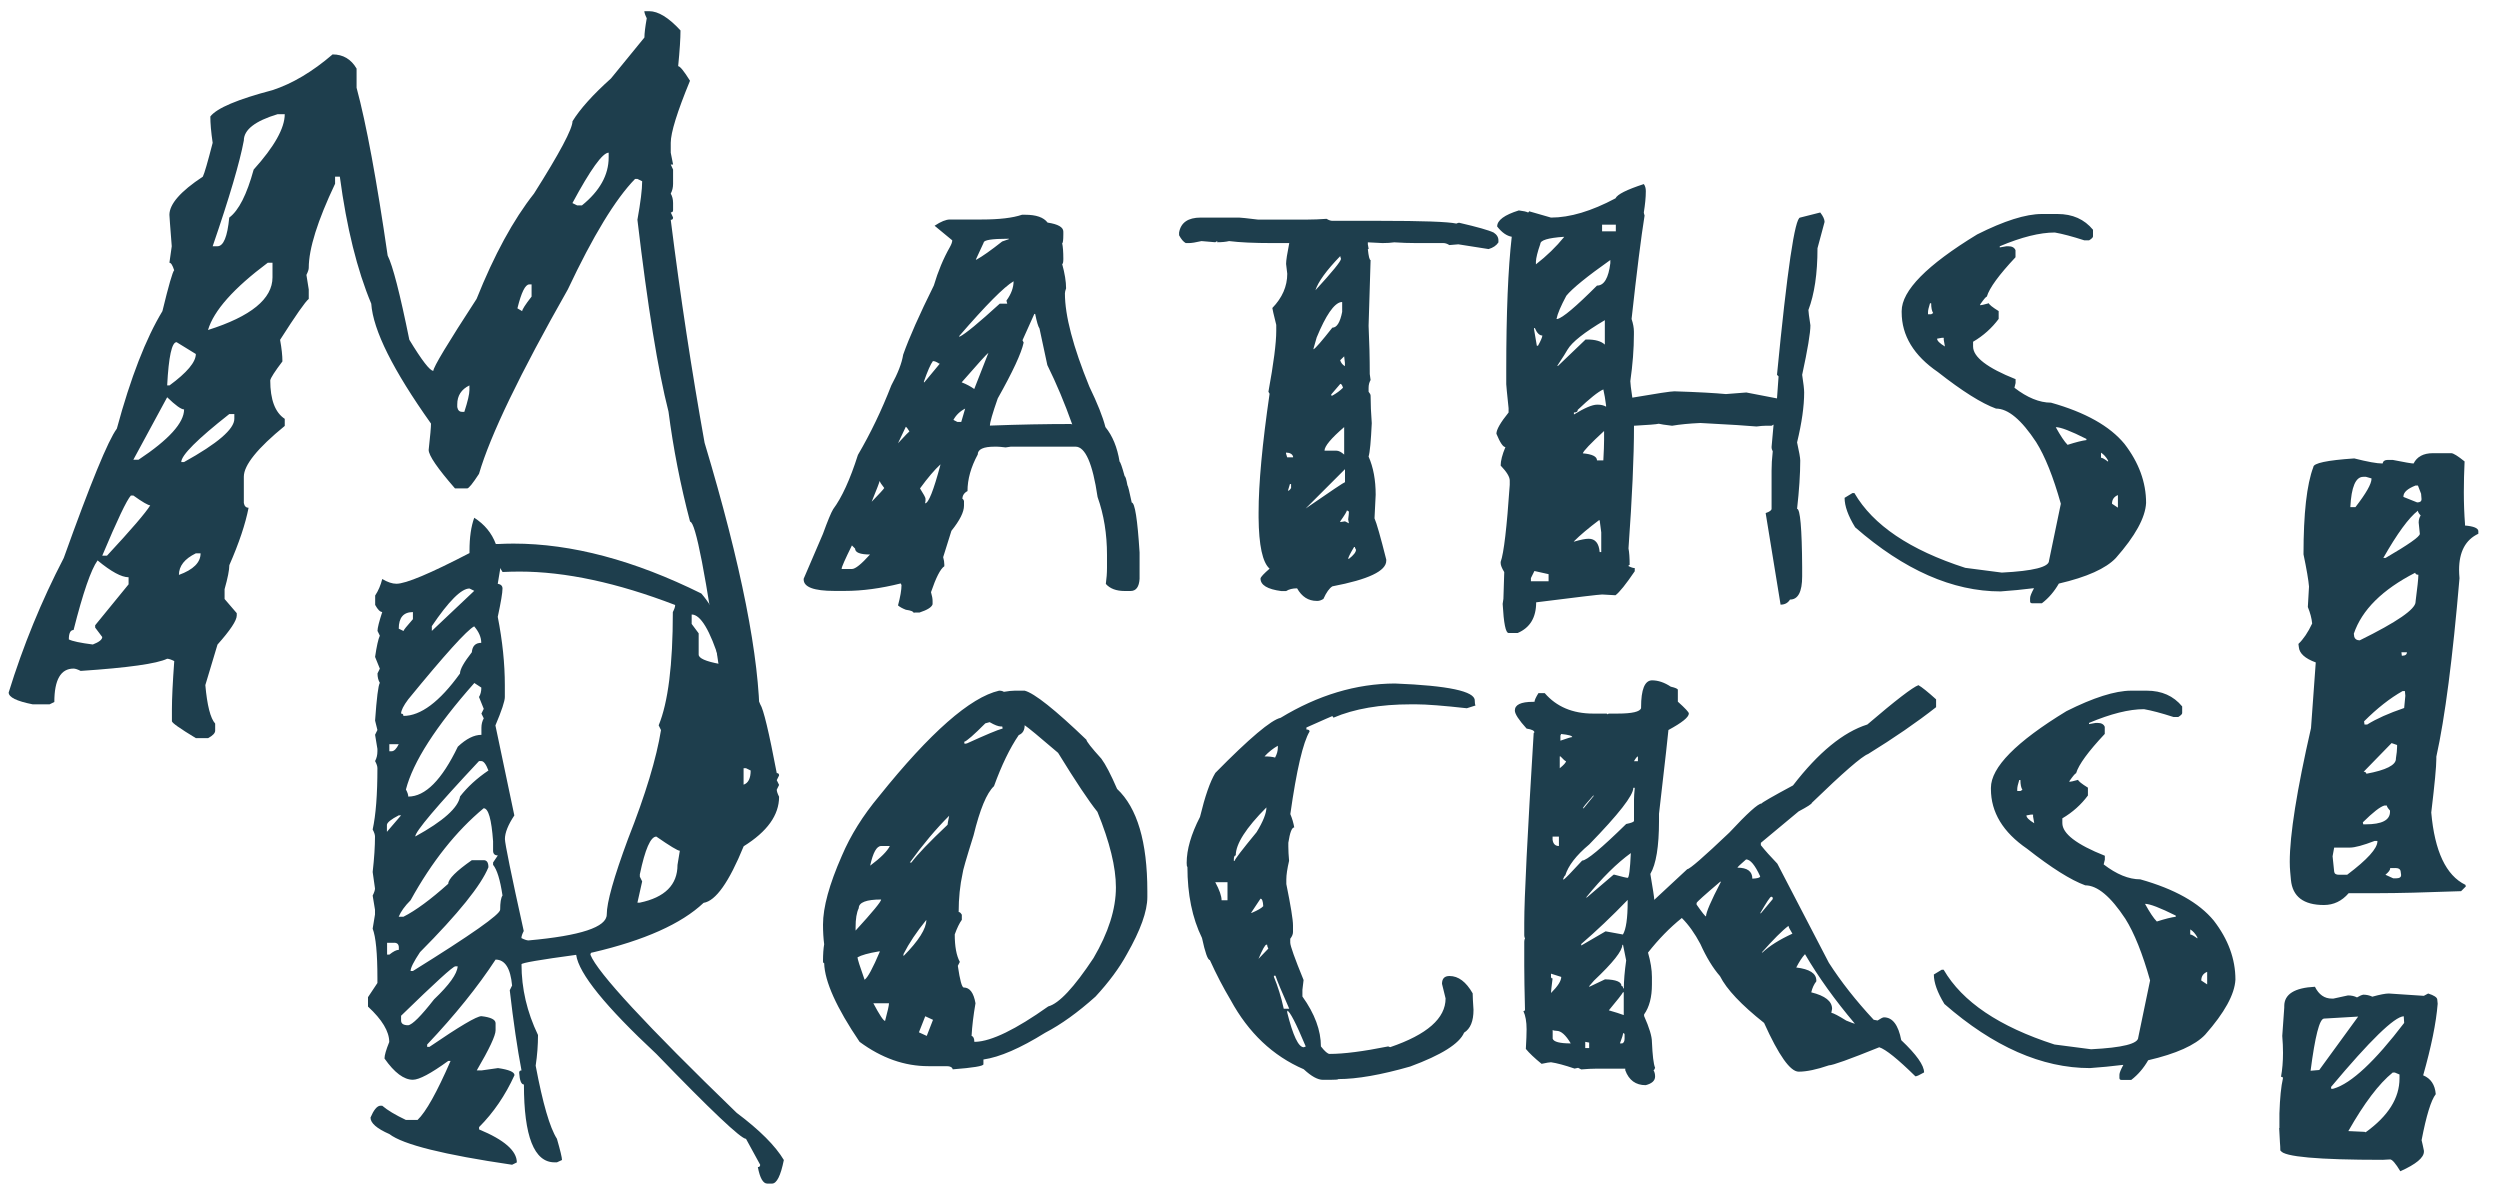 <?xml version="1.0" encoding="utf-8"?>
<!-- Generator: Adobe Illustrator 28.2.0, SVG Export Plug-In . SVG Version: 6.00 Build 0)  -->
<svg version="1.1" id="Layer_1" xmlns="http://www.w3.org/2000/svg" xmlns:xlink="http://www.w3.org/1999/xlink" x="0px" y="0px"
	 viewBox="0 0 300 144" style="enable-background:new 0 0 300 144;" xml:space="preserve">
<style type="text/css">
	.st0{clip-path:url(#SVGID_00000120548134143787230910000002618938997128228267_);fill:#1E3E4D;}
</style>
<g>
	<defs>
		<rect id="SVGID_1_" x="1.04" y="1.34" width="296.37" height="140.66"/>
	</defs>
	<clipPath id="SVGID_00000161618993920569527320000014605503143707376808_">
		<use xlink:href="#SVGID_1_"  style="overflow:visible;"/>
	</clipPath>
	<path style="clip-path:url(#SVGID_00000161618993920569527320000014605503143707376808_);fill:#1E3E4D;" d="M254.15,59.41v1.51
		l-0.71-0.47C253.44,59.95,253.68,59.6,254.15,59.41 M252.97,55.26v0.14c-0.41-0.31-0.69-0.47-0.85-0.47v-0.61
		C252.43,54.51,252.72,54.82,252.97,55.26 M250.37,52.67v0.14c-0.5,0.06-1.26,0.25-2.26,0.57c-0.38-0.38-0.85-1.09-1.42-2.12
		C247.26,51.25,248.49,51.72,250.37,52.67 M233.01,40.54h0.24v0.24l0.14,0.8c-0.63-0.38-0.94-0.69-0.94-0.94L233.01,40.54z
		 M231.74,36.39c0,0.54,0.08,0.93,0.24,1.18l-0.24,0.14h-0.38v-0.24c0-0.22,0.08-0.58,0.24-1.08H231.74z M237.26,28.13
		c-6.04,3.68-9.06,6.75-9.06,9.2v0.14c0,2.8,1.45,5.19,4.34,7.17c2.93,2.3,5.25,3.76,6.98,4.39c1.45,0,3.05,1.34,4.81,4.01
		c1.07,1.7,2.06,4.17,2.97,7.41l-1.42,6.84c0,0.75-1.89,1.23-5.66,1.42l-4.39-0.57c-6.64-2.14-11.07-5.13-13.3-8.97h-0.24
		l-0.94,0.57c0,0.98,0.42,2.16,1.27,3.54c5.88,5.13,11.7,7.69,17.45,7.69c1.32-0.09,2.63-0.22,3.92-0.38h0.09
		c-0.31,0.57-0.47,0.96-0.47,1.18v0.38c0,0.16,0.08,0.24,0.24,0.24h1.18c0.82-0.63,1.49-1.42,2.03-2.36
		c3.36-0.78,5.65-1.81,6.84-3.07c2.33-2.64,3.54-4.84,3.63-6.61c0-2.48-0.87-4.84-2.59-7.08c-1.76-2.14-4.7-3.79-8.82-4.95
		c-1.38,0-2.85-0.6-4.39-1.79l0.14-0.57V45.5c-3.4-1.35-5.1-2.66-5.1-3.92v-0.57c1.23-0.72,2.25-1.64,3.07-2.74v-0.94
		c-0.76-0.47-1.15-0.79-1.18-0.94c-0.57,0.16-0.91,0.24-1.04,0.24v-0.1c0.44-0.63,0.71-0.94,0.8-0.94c0.31-1.04,1.46-2.61,3.44-4.72
		v-0.85c-0.13-0.31-0.41-0.47-0.85-0.47h-0.24l-0.8,0.14v-0.14c2.61-1.1,4.81-1.65,6.61-1.65c0.91,0.16,2.09,0.47,3.54,0.94h0.57
		c0.31-0.19,0.47-0.35,0.47-0.47v-0.8c-1.04-1.26-2.45-1.89-4.25-1.89h-1.89C243.09,25.68,240.5,26.5,237.26,28.13 M185.83,68.9
		v0.85h-2.12v-0.38l0.42-0.85L185.83,68.9z M191.87,62.43h0.09l0.19,1.46v2.36h-0.19c-0.09-1.07-0.54-1.6-1.32-1.6
		c-0.38,0-0.94,0.11-1.7,0.33h-0.09C189.64,64.19,190.65,63.35,191.87,62.43 M192.49,51.72v1.08c0,0.54-0.03,1.36-0.09,2.45h-0.76
		c0-0.47-0.57-0.75-1.7-0.85C190,54.13,190.85,53.23,192.49,51.72 M189.33,49.18c1.42-1.35,2.44-2.17,3.07-2.45
		c0.12,0.54,0.24,1.18,0.33,1.93v0.14c-0.28-0.16-0.61-0.24-0.99-0.24h-0.09c-0.57,0-1.49,0.39-2.78,1.18v-0.24
		C189.17,49.51,189.33,49.4,189.33,49.18 M184.18,39.36c0.25,0.6,0.55,0.9,0.9,0.9c0,0.19-0.17,0.6-0.52,1.23h-0.14
		c-0.22-1.23-0.33-1.87-0.33-1.94v-0.19H184.18z M188.1,41.96c0.53-0.91,2.03-2.09,4.48-3.54v2.93c-0.44-0.41-1.15-0.61-2.12-0.61
		h-0.19l-3.3,3.16h-0.1C187.56,42.86,187.97,42.21,188.1,41.96 M187.96,35.49c0.72-0.88,2.48-2.31,5.28-4.29v0.38
		c-0.22,1.79-0.75,2.69-1.6,2.69c-2.55,2.55-4.14,3.89-4.77,4.01h-0.09C186.9,37.65,187.3,36.72,187.96,35.49 M184.84,29.27
		c0-0.44,0.93-0.72,2.78-0.85h0.09c-0.97,1.2-2.11,2.3-3.4,3.3v-0.33C184.33,30.95,184.5,30.24,184.84,29.27 M193.9,27.76h-1.65
		v-0.8h1.65V27.76z M193.86,23.8c-2.89,1.54-5.47,2.31-7.74,2.31l-2.64-0.76c0,0.1-0.05,0.14-0.14,0.14
		c-0.16-0.09-0.52-0.17-1.08-0.24c-1.73,0.54-2.6,1.18-2.6,1.93c0.57,0.73,1.15,1.13,1.75,1.23c-0.44,3.84-0.66,9.17-0.66,15.99v1.7
		c0,0.12,0.09,1.08,0.28,2.88v0.52c-0.97,1.2-1.46,2.05-1.46,2.55c0.44,1.07,0.8,1.6,1.08,1.6c-0.38,0.91-0.57,1.65-0.57,2.22
		c0.72,0.75,1.09,1.35,1.09,1.79v0.52c-0.35,5.13-0.71,8.21-1.09,9.25v0.14c0,0.25,0.14,0.61,0.43,1.08
		c-0.06,1.89-0.1,2.96-0.1,3.21l-0.09,0.61c0.13,2.33,0.36,3.49,0.71,3.49h1.09c1.48-0.63,2.22-1.85,2.22-3.68
		c4.97-0.63,7.61-0.94,7.92-0.94c0.06,0,0.6,0.03,1.6,0.09c0.47-0.35,1.24-1.3,2.31-2.88v-0.38c-0.19,0-0.44-0.08-0.75-0.24
		c0-0.09,0.05-0.14,0.14-0.14c0-0.85-0.05-1.51-0.14-1.98c0.44-6.13,0.66-11.01,0.66-14.63v-0.09c1.7-0.09,2.69-0.17,2.97-0.24
		c0.22,0.06,0.75,0.14,1.6,0.24c0.94-0.16,2.08-0.27,3.4-0.33c3.59,0.19,5.83,0.33,6.74,0.42c0.44-0.06,0.8-0.09,1.09-0.09h0.71
		l0.24-0.14l-0.24,2.69c0,0.19,0.05,0.36,0.14,0.52c-0.1,0.88-0.14,1.65-0.14,2.31v4.58c0,0.19-0.24,0.36-0.71,0.52l1.79,10.99
		c0.5,0,0.88-0.2,1.13-0.61c0.97,0,1.46-0.93,1.46-2.78v-1.13c-0.03-4.65-0.24-6.98-0.61-6.98c0.25-2.23,0.38-4.17,0.38-5.8
		c0-0.31-0.13-1.04-0.38-2.17c0.57-2.36,0.85-4.35,0.85-5.99c0-0.38-0.08-1.09-0.24-2.12c0.66-3.05,0.99-5.03,0.99-5.94
		c-0.16-1.04-0.24-1.65-0.24-1.84c0.72-1.89,1.09-4.36,1.09-7.41l0.85-3.16c0-0.31-0.18-0.69-0.52-1.13l-2.41,0.61
		c-0.63,0-1.56,6.29-2.78,18.87l0.19,0.19l-0.19,2.64l-3.68-0.71l-2.45,0.19c-1.26-0.12-3.32-0.24-6.18-0.33
		c-0.41,0-2.09,0.25-5.05,0.76c-0.16-1.07-0.24-1.73-0.24-1.98c0.28-1.98,0.43-3.85,0.43-5.62v-0.33c0-0.44-0.09-0.94-0.28-1.51
		c0.63-5.72,1.15-9.86,1.56-12.41c-0.06-0.19-0.09-0.31-0.09-0.38c0.15-0.94,0.24-1.79,0.24-2.55c0-0.35-0.08-0.63-0.24-0.85
		C195.21,22.76,194.08,23.32,193.86,23.8 M162.58,65.64c0,0.06,0.05,0.18,0.14,0.33c0,0.28-0.28,0.65-0.85,1.09h-0.09
		c0-0.16,0.24-0.63,0.71-1.42H162.58z M161.87,61.39c0,0.19-0.03,0.5-0.09,0.94l0.09,0.47l-0.47-0.24l-0.57,0.09v-0.09
		c0.54-0.76,0.8-1.2,0.8-1.32L161.87,61.39z M154.93,58.09v0.47c-0.13,0.22-0.25,0.33-0.38,0.33l0.24-0.8H154.93z M161.4,56.3v1.56
		c-0.09,0-1.67,1.05-4.72,3.16L161.4,56.3z M155.17,54.79v0.09h-0.71c-0.09-0.28-0.14-0.44-0.14-0.47v-0.1
		C154.79,54.32,155.08,54.48,155.17,54.79 M161.3,51.25v3.3c-0.35-0.31-0.66-0.47-0.94-0.47h-1.42
		C158.94,53.55,159.73,52.6,161.3,51.25 M161.16,46.53c-0.35,0.35-0.77,0.66-1.27,0.94h-0.14v-0.14l1.09-1.27
		C160.96,46.06,161.07,46.22,161.16,46.53 M161.3,42.76l0.09,0.8v0.38c-0.28-0.16-0.47-0.39-0.57-0.71L161.3,42.76z M158,40.5
		c1.1-2.67,2.08-4.09,2.92-4.25h0.14v1.18c-0.25,1.26-0.64,1.89-1.18,1.89c-1.26,1.6-2.01,2.47-2.26,2.6v-0.09
		C157.87,40.97,158,40.53,158,40.5 M160.83,30.73c0,0.06,0.03,0.17,0.09,0.33c0,0.28-1.02,1.54-3.07,3.77
		C158.17,33.83,159.16,32.46,160.83,30.73 M144.08,26.11c-1.51,0-2.38,0.6-2.59,1.79v0.33c0.25,0.47,0.52,0.79,0.8,0.94h0.38
		c0.31,0,0.82-0.08,1.51-0.24c1.01,0.09,1.56,0.14,1.65,0.14l0.24-0.14v0.14c0.57,0,1.04-0.05,1.42-0.14
		c1.26,0.16,2.99,0.24,5.19,0.24h2.03c-0.25,1.26-0.38,2.09-0.38,2.5l0.14,1.18c0,1.51-0.6,2.88-1.79,4.11
		c0,0.09,0.16,0.77,0.47,2.03v0.71c0,1.45-0.31,3.89-0.94,7.31l0.14,0.24c-0.88,6.04-1.32,10.79-1.32,14.25v0.61
		c0.03,3.33,0.47,5.38,1.32,6.13c-0.69,0.6-1.06,0.99-1.09,1.18c0,0.79,0.83,1.29,2.5,1.51h0.57c0.35-0.22,0.79-0.33,1.32-0.33
		c0.57,1.01,1.35,1.51,2.36,1.51h0.09c0.22,0,0.45-0.08,0.71-0.24c0.35-0.78,0.71-1.29,1.08-1.51c4.31-0.82,6.46-1.84,6.46-3.07
		v-0.14c-0.69-2.74-1.16-4.39-1.41-4.95c0.09-1.82,0.14-2.77,0.14-2.83c0-1.76-0.28-3.29-0.85-4.58c0.16-0.53,0.28-1.87,0.38-4.01
		c-0.09-1.2-0.14-2.3-0.14-3.3c0-0.13-0.08-0.28-0.24-0.47v-0.47c0-0.35,0.08-0.66,0.24-0.94c-0.06-0.41-0.1-0.64-0.1-0.71
		c0-1.95-0.05-3.88-0.14-5.8l0.24-7.88c-0.13,0-0.24-0.44-0.33-1.32h0.1l-0.1-0.57v-0.24c0.19,0,0.77,0.03,1.75,0.09
		c0.54,0,1.01-0.03,1.42-0.09c0.91,0.06,1.78,0.09,2.6,0.09h3.3c0.22,0,0.46,0.08,0.71,0.24l1.08-0.09l3.63,0.57
		c0.54-0.16,0.93-0.42,1.18-0.8v-0.24c0-0.38-0.19-0.69-0.57-0.94c-0.57-0.28-1.95-0.67-4.15-1.18c-0.06,0-0.18,0.03-0.33,0.1
		c-1-0.22-4.07-0.33-9.2-0.33h-5.66c-0.22,0-0.46-0.08-0.71-0.24c-0.85,0.06-1.6,0.09-2.26,0.09h-5.99
		c-1.32-0.16-2.08-0.24-2.26-0.24H144.08z M102.61,65.83c0,0.47,0.6,0.71,1.79,0.71c-1.04,1.16-1.76,1.74-2.17,1.74h-1.23v-0.05
		c0-0.19,0.41-1.12,1.23-2.78L102.61,65.83z M105.59,57.76c0,0.09,0.17,0.36,0.52,0.8c-0.09,0.16-0.6,0.71-1.51,1.65
		c0.63-1.54,0.94-2.36,0.94-2.45H105.59z M112.85,55.73v0.05c-0.82,3.08-1.43,4.62-1.84,4.62l0.05-0.28v-0.28
		c0-0.13-0.22-0.54-0.66-1.23C111.34,57.32,112.16,56.36,112.85,55.73 M109.13,51.77c-0.03,0-0.49,0.47-1.37,1.42l0.94-1.98
		C108.8,51.27,108.94,51.46,109.13,51.77 M115.82,49.03l-0.47,1.6h-0.47l-0.47-0.24C114.72,49.81,115.2,49.35,115.82,49.03
		 M112.66,43.61c0.06,0,0.1,0.02,0.1,0.05l-1.84,2.22h-0.05v-0.1c0.44-1.26,0.8-2.08,1.08-2.45
		C112.15,43.33,112.38,43.42,112.66,43.61 M118.61,42.34l-1.7,4.34c-0.44-0.31-0.94-0.58-1.51-0.8
		C117.38,43.61,118.45,42.43,118.61,42.34 M124.22,37.67c0.19,0.94,0.36,1.53,0.52,1.75l0.94,4.39c1.1,2.23,2.09,4.59,2.97,7.07
		v0.09c-0.03,0-0.05-0.03-0.05-0.09c-3.05,0-6.31,0.06-9.76,0.19h-0.05c0-0.38,0.31-1.46,0.94-3.26c1.79-3.18,2.83-5.41,3.11-6.7
		l-0.14-0.28l1.42-3.16H124.22z M115.12,40.31c3.18-3.68,5.35-5.87,6.51-6.56c0,0.75-0.28,1.53-0.85,2.31v0.05l0.09,0.33h-0.9
		c-2.52,2.3-4.12,3.62-4.81,3.96h-0.05V40.31z M117.1,31.15l0.94-2.03c0-0.31,0.97-0.47,2.92-0.47h0.1v0.05l-0.8,0.28
		c-1.36,1.07-2.38,1.79-3.07,2.17H117.1z M117.81,26.34h-3.82c-0.47,0-1.09,0.25-1.84,0.75l2.12,1.75c0,0.19-0.09,0.46-0.28,0.8
		c-0.79,1.39-1.43,2.93-1.93,4.62c-1.73,3.49-2.96,6.26-3.68,8.3c-0.16,1.01-0.63,2.23-1.42,3.68c-1.16,2.99-2.5,5.77-4.01,8.35
		c-0.94,2.96-1.94,5.13-2.97,6.51c-0.25,0.41-0.66,1.4-1.23,2.97l-2.31,5.38v0.09c0,0.91,1.23,1.37,3.68,1.37h1.27
		c2.08,0,4.31-0.3,6.7-0.9c0,0.03,0.03,0.09,0.09,0.19c0,0.6-0.14,1.41-0.42,2.45c0.22,0.19,0.53,0.36,0.94,0.52
		c0.63,0.09,0.94,0.22,0.94,0.38l0.14-0.05h0.57c0.94-0.31,1.46-0.64,1.56-0.99V72.1c0-0.25-0.06-0.6-0.19-1.04
		c0.6-1.76,1.13-2.8,1.6-3.11v-0.19c0-0.28-0.05-0.58-0.14-0.9l0.99-3.16c1.01-1.26,1.51-2.26,1.51-3.02v-0.57
		c-0.06-0.16-0.12-0.24-0.19-0.24c0-0.41,0.2-0.72,0.61-0.94c0-1.41,0.41-2.88,1.23-4.39c0-0.63,0.68-0.94,2.03-0.94h0.28
		c0.19,0,0.53,0.03,1.04,0.09c0.35-0.06,0.55-0.09,0.61-0.09h7.78c1.16,0,2.05,2.01,2.64,6.04c0.76,2.14,1.13,4.45,1.13,6.94v1.56
		c0,0.63-0.05,1.27-0.14,1.93c0.5,0.57,1.26,0.85,2.26,0.85h0.71c0.66,0,1.02-0.49,1.08-1.46V66.3c-0.25-3.99-0.57-5.99-0.94-5.99
		c-0.28-1.35-0.46-2.04-0.52-2.08c-0.13-0.72-0.24-1.08-0.33-1.08c-0.31-1.13-0.52-1.72-0.61-1.75c-0.28-1.73-0.85-3.11-1.7-4.15
		c-0.31-1.23-0.96-2.85-1.93-4.86c-1.95-4.78-2.93-8.51-2.93-11.18c0-0.16,0.05-0.36,0.14-0.61c0-0.82-0.16-1.79-0.47-2.92
		c0.09,0,0.14-0.21,0.14-0.61c0-0.85-0.05-1.48-0.14-1.89c0.09,0,0.14-0.36,0.14-1.08V27.8c0-0.54-0.63-0.9-1.89-1.09
		c-0.47-0.63-1.37-0.94-2.69-0.94h-0.38C121.53,26.15,119.91,26.34,117.81,26.34 M15.43,69.27v0.85l-4.01,4.91v0.28l0.85,1.13
		c0,0.31-0.38,0.61-1.13,0.9c-1.48-0.19-2.44-0.39-2.88-0.61c0-0.75,0.19-1.13,0.57-1.13c1.13-4.47,2.09-7.25,2.88-8.35
		C13.34,68.6,14.58,69.27,15.43,69.27 M23.5,66.4h0.57c0,1.1-0.87,1.96-2.6,2.59C21.47,67.92,22.15,67.06,23.5,66.4 M15.71,59.46H16
		c1.1,0.79,1.78,1.18,2.03,1.18c-0.54,0.88-2.26,2.89-5.19,6.04h-0.57C14.07,62.4,15.21,60,15.71,59.46 M27.51,49.69h0.61v0.57
		c0,1.23-2.01,2.96-6.04,5.19h-0.33C21.75,54.63,23.67,52.71,27.51,49.69 M20.06,47.67c1,0.97,1.68,1.46,2.03,1.46
		c0,1.6-1.82,3.62-5.47,6.04H16L20.06,47.67z M56.33,46.25v0.57c0,0.47-0.2,1.34-0.61,2.6h-0.28c-0.31,0-0.5-0.19-0.57-0.57v-0.33
		C54.87,47.48,55.36,46.72,56.33,46.25 M21.19,41.06l2.31,1.42c0,0.97-1.06,2.23-3.16,3.77h-0.28
		C20.24,42.79,20.62,41.06,21.19,41.06 M63.51,34.13h0.28v1.46c-0.76,0.97-1.13,1.56-1.13,1.75L62.09,37
		C62.56,35.09,63.03,34.13,63.51,34.13 M32.13,31.53h0.57v1.75c0,2.58-2.58,4.69-7.74,6.32C25.65,37.27,28.05,34.58,32.13,31.53
		 M73.04,18.32v0.57c0,2.11-1.07,4.03-3.21,5.76h-0.57l-0.57-0.28C70.86,20.34,72.31,18.32,73.04,18.32 M29.26,16.86
		c0-1.29,1.35-2.34,4.06-3.16h0.85c0,1.67-1.24,3.89-3.73,6.65c-0.82,2.99-1.79,4.91-2.93,5.76c-0.22,2.3-0.69,3.44-1.42,3.44h-0.57
		C27.54,23.67,28.78,19.44,29.26,16.86 M77.61,2.19c-0.19,1.07-0.28,1.84-0.28,2.31l-4.01,4.91c-2.17,1.95-3.71,3.66-4.62,5.14
		c0,0.91-1.54,3.81-4.62,8.68c-2.48,3.14-4.78,7.36-6.89,12.64c-3.46,5.32-5.19,8.19-5.19,8.63c-0.41,0-1.37-1.24-2.88-3.73
		c-1.13-5.57-2-8.93-2.6-10.1c-1.32-9.09-2.56-15.8-3.73-20.14V8.23c-0.66-1.13-1.62-1.7-2.88-1.7c-2.42,2.08-4.83,3.51-7.22,4.29
		c-4.18,1.1-6.67,2.15-7.45,3.16c0,0.82,0.09,1.87,0.28,3.16c-0.6,2.33-0.99,3.68-1.18,4.06c-2.67,1.76-4.01,3.29-4.01,4.58
		c0,0.12,0.09,1.38,0.28,3.77l-0.28,1.98c0.19,0,0.38,0.3,0.57,0.9c-0.19,0.19-0.66,1.82-1.41,4.91c-1.98,3.27-3.81,7.97-5.47,14.1
		c-1.04,1.39-3.16,6.56-6.37,15.52C4.97,72.12,2.77,77.5,1.04,83.1c0,0.57,0.96,1.04,2.88,1.42h2.03l0.57-0.28
		c0-2.67,0.77-4.01,2.31-4.01c0.19,0,0.47,0.09,0.85,0.28c5.69-0.38,9.15-0.87,10.38-1.46c0.19,0,0.47,0.09,0.85,0.28
		c-0.19,2.61-0.28,4.53-0.28,5.76v1.46c0,0.19,0.96,0.87,2.88,2.03h1.46c0.57-0.31,0.85-0.61,0.85-0.9v-0.85
		c-0.57-0.63-0.96-2.17-1.18-4.62l1.46-4.86c1.54-1.73,2.31-2.89,2.31-3.49v-0.28l-1.46-1.7v-1.18c0.38-1.35,0.57-2.31,0.57-2.88
		c1.16-2.64,1.93-4.94,2.31-6.89c-0.31,0-0.5-0.19-0.57-0.57V57.2c0-1.38,1.63-3.41,4.91-6.09v-0.85c-1.16-0.76-1.74-2.3-1.74-4.62
		c0.06-0.31,0.55-1.07,1.46-2.27c0-0.69-0.09-1.56-0.28-2.59c1.89-2.96,3.03-4.59,3.44-4.91v-1.13l-0.28-1.75
		c0.19-0.38,0.28-0.66,0.28-0.85c0-2.29,1.06-5.66,3.16-10.09V21.2h0.57c0.82,6.13,2.08,11.21,3.77,15.24
		c0.22,3.18,2.61,7.97,7.17,14.39c0,0.41-0.09,1.46-0.28,3.16c0,0.66,1.05,2.2,3.16,4.62h1.46c0.19,0,0.66-0.58,1.42-1.75
		c1.35-4.62,4.91-12,10.66-22.13c3.02-6.41,5.71-10.84,8.07-13.26h0.28l0.57,0.28c0,0.98-0.19,2.52-0.57,4.62
		c1.23,10.41,2.47,18.09,3.73,23.02c0.57,4.4,1.43,8.81,2.59,13.21c0.66,0,1.9,6.43,3.73,19.3v8.07c0,0.28,0.77,0.96,2.31,2.03h1.75
		l1.13-0.85c-0.13-3.08-0.31-4.62-0.57-4.62c0-7.58-2.2-18.71-6.61-33.4c-1.54-8.59-2.9-17.5-4.06-26.75c0.19,0,0.28-0.09,0.28-0.28
		l-0.28-0.61c0.19,0,0.28-0.09,0.28-0.28v-0.85c0-0.44-0.1-0.82-0.28-1.13c0.19-0.35,0.28-0.74,0.28-1.18v-1.7l-0.28-0.61h0.28
		l-0.28-1.42v-1.18c0-1.23,0.77-3.71,2.31-7.45c-0.72-1.16-1.2-1.75-1.42-1.75c0.19-1.92,0.28-3.35,0.28-4.29
		c-1.42-1.54-2.67-2.31-3.77-2.31h-0.57C77.33,1.53,77.42,1.81,77.61,2.19"/>
	<path style="clip-path:url(#SVGID_00000161618993920569527320000014605503143707376808_);fill:#1E3E4D;" d="M283.73,135.82
		l-1.93-0.09c1.89-3.33,3.66-5.68,5.33-7.03h0.24l0.57,0.24v0.47c0,2.36-1.35,4.51-4.06,6.46
		C283.85,135.87,283.8,135.85,283.73,135.82 M273.5,135.35l0.09,1.7c0.03,0.35,0.05,0.69,0.05,1.04h0.05
		c0.38,0.72,4.45,1.09,12.22,1.09l0.9-0.05c0.25,0,0.66,0.47,1.23,1.42c1.89-0.85,2.83-1.63,2.83-2.36v-0.1
		c-0.09-0.47-0.19-0.9-0.28-1.27c0.57-2.95,1.13-4.79,1.7-5.52c-0.09-1.13-0.6-1.89-1.51-2.26c0.97-3.43,1.56-6.29,1.74-8.59
		l-0.05-0.52c-0.03-0.25-0.39-0.49-1.09-0.71l-0.52,0.28c-2.71-0.19-4.11-0.28-4.2-0.28c-0.41,0-1.07,0.13-1.98,0.38
		c-0.35-0.16-0.71-0.24-1.08-0.24c-0.19,0.03-0.44,0.14-0.76,0.33c-0.31-0.16-0.67-0.24-1.08-0.24l-0.24,0.05l-1.51,0.33h-0.19
		c-0.88,0-1.56-0.47-2.03-1.42c-2.45,0.12-3.68,0.9-3.68,2.31v0.19l-0.24,3.4c0.06,0.72,0.09,1.4,0.09,2.03c0,1.04-0.08,2-0.24,2.88
		h0.09c0.09,0,0.14,0.06,0.14,0.19c-0.22,0.94-0.36,2.34-0.42,4.2v1.75H273.5z M289.63,55.62c-0.22,0-1.05-0.14-2.5-0.43h-0.61
		c-0.35,0-0.55,0.14-0.61,0.43c-0.69,0-1.82-0.21-3.4-0.61c-3.27,0.22-4.91,0.57-4.91,1.04c-0.79,2.08-1.18,5.57-1.18,10.47
		c0.38,1.82,0.6,3.11,0.66,3.87l-0.14,2.45c0.28,0.69,0.46,1.35,0.52,1.98c-0.5,1.07-1.06,1.89-1.65,2.45l0.05,0.38
		c0.06,0.75,0.74,1.37,2.03,1.84l-0.57,7.88c-1.7,7.45-2.55,12.8-2.55,16.04c0,0.44,0.02,0.83,0.05,1.18l0.09,0.99
		c0.19,2.01,1.51,3.02,3.96,3.02c1.16,0,2.15-0.47,2.97-1.42h3.63c2.2,0,5.49-0.08,9.86-0.24l0.57-0.57l-0.05-0.19
		c-2.33-1.13-3.69-4.03-4.1-8.68c0.41-3.4,0.61-5.53,0.61-6.42v-0.28c1.04-4.69,1.96-11.83,2.78-21.42
		c-0.03-0.35-0.05-0.67-0.05-0.99c0-2.17,0.77-3.62,2.31-4.34v-0.33c-0.03-0.35-0.57-0.57-1.6-0.66v-0.19
		c-0.09-1.16-0.14-2.44-0.14-3.82c0-1.16,0.03-2.39,0.09-3.68c-0.82-0.66-1.35-0.99-1.6-0.99h-2.22
		C290.81,54.39,290.04,54.8,289.63,55.62 M288.41,59.58c0-0.5,0.49-0.94,1.46-1.32h0.28l0.38,0.99l0.05,0.61v0.05
		c0,0.25-0.17,0.38-0.52,0.38l-1.65-0.66V59.58z M290.15,61.28c0,0.16,0.11,0.35,0.33,0.57c-0.16,0.25-0.24,0.54-0.24,0.85
		l0.14,1.37c-0.03,0.35-1.4,1.3-4.11,2.88H286C287.67,64.02,289.05,62.13,290.15,61.28 M289.82,68.73c0.03,0.16,0.16,0.24,0.38,0.24
		v0.09c0,0.38-0.11,1.42-0.33,3.11v0.05c0,0.88-2.23,2.42-6.7,4.62c-0.35,0-0.57-0.14-0.66-0.42l-0.05-0.38
		C283.43,73.18,285.89,70.75,289.82,68.73 M288.83,78.27c0,0.28-0.2,0.42-0.61,0.42l-0.05-0.42H288.83z M288.31,82.93h0.28
		l0.05,0.57l-0.14,1.46c-1.85,0.63-3.33,1.29-4.43,1.98h-0.33l-0.05-0.38C285.26,84.99,286.8,83.78,288.31,82.93 M287.65,89.4v0.24
		c0,0.35-0.05,0.8-0.14,1.37v0.05c0,0.75-1.18,1.35-3.54,1.79c-0.03-0.16-0.14-0.24-0.33-0.24l3.35-3.44L287.65,89.4z M286.14,96.66
		h0.28c0,0.13,0.13,0.33,0.38,0.61v0.14c0,1.01-0.97,1.51-2.93,1.51h-0.28l-0.05-0.24C284.77,97.46,285.64,96.79,286.14,96.66
		 M284.96,100.91h0.33v0.05c0,0.85-1.21,2.19-3.63,4.01h-0.99c-0.35,0-0.54-0.12-0.57-0.38l-0.19-1.84l0.19-1.04h1.89
		C282.59,101.71,283.58,101.44,284.96,100.91 M287.42,104.16c0.41,0,0.63,0.14,0.66,0.43l0.05,0.38v0.05c0,0.25-0.2,0.38-0.61,0.38
		h-0.33l-0.94-0.43c0.38-0.31,0.57-0.57,0.57-0.75v-0.05H287.42z M278.88,122.23l4.1-0.24l-4.67,6.41l-1.04,0.09
		C277.81,124.35,278.34,122.26,278.88,122.23 M288.45,121.95l0.05,0.8c-3.52,4.62-6.34,7.25-8.45,7.88l-0.28,0.05l-0.05-0.24
		C284.41,124.84,287.32,122.01,288.45,121.95 M283.59,57.22h0.33l0.66,0.19v0.05c0,0.6-0.64,1.73-1.93,3.4h-0.61
		C282.16,58.43,282.68,57.22,283.59,57.22 M264.86,116.62v1.51l-0.71-0.47C264.16,117.15,264.39,116.81,264.86,116.62
		 M263.68,112.47v0.14c-0.41-0.31-0.69-0.47-0.85-0.47v-0.61C263.15,111.71,263.43,112.03,263.68,112.47 M261.09,109.87v0.14
		c-0.5,0.06-1.26,0.25-2.27,0.57c-0.38-0.38-0.85-1.09-1.42-2.12C257.98,108.46,259.2,108.93,261.09,109.87 M243.73,97.75h0.24v0.24
		l0.14,0.8c-0.63-0.38-0.94-0.69-0.94-0.94L243.73,97.75z M242.45,93.6c0,0.54,0.08,0.93,0.24,1.18l-0.24,0.14h-0.38v-0.24
		c0-0.22,0.08-0.58,0.24-1.08H242.45z M247.97,85.34c-6.04,3.68-9.06,6.75-9.06,9.2v0.14c0,2.8,1.45,5.19,4.34,7.17
		c2.93,2.3,5.25,3.76,6.98,4.39c1.45,0,3.05,1.34,4.81,4.01c1.07,1.7,2.06,4.17,2.97,7.4l-1.42,6.84c0,0.76-1.89,1.23-5.66,1.42
		l-4.39-0.57c-6.64-2.14-11.07-5.13-13.3-8.97h-0.24l-0.94,0.57c0,0.97,0.42,2.15,1.27,3.54c5.88,5.13,11.7,7.69,17.46,7.69
		c1.32-0.09,2.62-0.22,3.92-0.38h0.09c-0.31,0.57-0.47,0.96-0.47,1.18v0.38c0,0.16,0.08,0.24,0.24,0.24h1.18
		c0.82-0.63,1.49-1.42,2.03-2.36c3.36-0.78,5.65-1.81,6.84-3.07c2.33-2.64,3.54-4.84,3.63-6.61c0-2.48-0.87-4.84-2.6-7.08
		c-1.76-2.14-4.7-3.79-8.82-4.95c-1.38,0-2.84-0.6-4.39-1.79l0.14-0.57v-0.47c-3.4-1.35-5.1-2.66-5.1-3.92v-0.57
		c1.23-0.72,2.25-1.64,3.07-2.74v-0.94c-0.76-0.47-1.15-0.79-1.18-0.94c-0.57,0.16-0.91,0.24-1.04,0.24v-0.09
		c0.44-0.63,0.71-0.94,0.8-0.94c0.31-1.04,1.46-2.61,3.44-4.72v-0.85c-0.12-0.31-0.41-0.47-0.85-0.47h-0.24l-0.8,0.14v-0.14
		c2.61-1.1,4.81-1.65,6.6-1.65c0.91,0.16,2.09,0.47,3.54,0.94h0.57c0.31-0.19,0.47-0.35,0.47-0.47v-0.8
		c-1.04-1.26-2.45-1.89-4.25-1.89h-1.89C253.81,82.89,251.21,83.71,247.97,85.34 M190.7,125.11v0.66h-0.47v-0.75L190.7,125.11z
		 M194.95,124.17v0.47c0,0.31-0.1,0.5-0.28,0.57h-0.28c0.25-0.66,0.38-1.07,0.38-1.23C194.89,123.98,194.95,124.04,194.95,124.17
		 M186.79,123.7c0.54,0,1.1,0.5,1.7,1.51c-1.32,0-2.05-0.19-2.17-0.57v-1.04C186.41,123.66,186.56,123.7,186.79,123.7
		 M194.85,119.07v2.74c-0.41-0.15-1-0.35-1.79-0.57c1-1.2,1.57-1.92,1.7-2.17H194.85z M187.35,117.23c0,0.47-0.41,1.12-1.23,1.93
		c0-0.16,0.06-0.74,0.19-1.75c-0.12,0-0.19-0.06-0.19-0.19v-0.38L187.35,117.23z M216.6,114.5c1.6,2.74,3.6,5.52,5.99,8.35
		c-0.06,0-0.41-0.12-1.04-0.38c-0.91-0.57-1.51-0.88-1.79-0.94l0.09-0.47c0-0.91-0.83-1.57-2.5-1.98c0.13-0.54,0.33-0.97,0.61-1.32
		v-0.1c0-0.85-0.8-1.37-2.41-1.56C215.91,115.41,216.25,114.87,216.6,114.5 M194.76,113.36l0.38,1.89
		c-0.19,1.35-0.28,2.47-0.28,3.35h-0.09c0-0.19-0.06-0.28-0.19-0.28c0-0.5-0.66-0.77-1.98-0.8l-1.89,0.9v-0.09
		c0.03-0.03,0.22-0.25,0.57-0.66c2.27-2.14,3.4-3.57,3.4-4.29H194.76z M214.62,111.1c0,0.13,0.16,0.44,0.47,0.94
		c-1.57,0.72-2.77,1.48-3.59,2.26h-0.09C212.8,112.74,213.87,111.66,214.62,111.1 M189.76,113.27c1.79-1.54,3.65-3.3,5.56-5.28v0.19
		c0,2.01-0.19,3.33-0.57,3.96l-2.08-0.38l-2.92,1.7V113.27z M212.54,107.61c0.13,0,0.19,0.06,0.19,0.19v0.09l-1.42,1.7h-0.09
		C211.98,108.27,212.42,107.61,212.54,107.61 M206.51,105.82c-1.2,2.3-1.79,3.68-1.79,4.15c-0.09,0-0.47-0.47-1.13-1.42v-0.19
		c0.03-0.13,0.97-0.97,2.83-2.55H206.51z M211.22,105.16c0,0.16-0.31,0.25-0.94,0.28c0-0.88-0.6-1.32-1.79-1.32
		c0-0.06,0.35-0.39,1.04-0.99C210.03,103.13,210.6,103.8,211.22,105.16 M195.7,102.37c-0.09,1.98-0.22,2.97-0.38,2.97
		c-0.12,0-0.66-0.12-1.6-0.38h-0.09l-3.21,2.74h-0.09C192.24,105.34,194.04,103.57,195.7,102.37 M187.07,100.39v1.13
		c-0.44,0-0.69-0.25-0.76-0.75v-0.38H187.07z M191.27,95.48l-1.23,1.51h-0.09c0-0.09,0.41-0.6,1.23-1.51H191.27z M196.17,94.54
		c-0.06,0.63-0.09,1.1-0.09,1.41v2.55c0,0.13-0.31,0.25-0.94,0.38c-2.99,2.93-4.75,4.39-5.28,4.39c-1.39,1.51-2.12,2.26-2.22,2.26
		h-0.09c0.12-0.31,0.22-0.47,0.28-0.47c0.35-1.16,1.3-2.41,2.88-3.73c3.52-3.62,5.29-5.88,5.29-6.79H196.17z M196.55,90.77v0.57
		h-0.47C196.3,90.96,196.46,90.77,196.55,90.77 M187.26,90.77c0.35,0.38,0.57,0.57,0.66,0.57c0,0.16-0.25,0.44-0.75,0.85v-1.42
		H187.26z M188.67,88.45c-0.13,0-0.6,0.14-1.42,0.43v-0.61l0.09-0.19C188.23,88.17,188.67,88.3,188.67,88.45 M196.93,84.87v0.1
		c-0.12,0.44-1.07,0.66-2.83,0.66h-1.04l-0.19,0.09c0-0.06-0.03-0.09-0.1-0.09h-1.6c-2.45,0-4.39-0.82-5.8-2.45h-0.76
		c-0.31,0.5-0.47,0.85-0.47,1.04h-0.19c-1.45,0-2.17,0.35-2.17,1.04c0,0.41,0.47,1.13,1.41,2.17c0.63,0.1,0.94,0.25,0.94,0.47
		c-0.06,0-0.09,0.03-0.09,0.09c-0.75,12.2-1.13,19.79-1.13,22.74v1.51c0,0.13,0.03,0.25,0.09,0.38c-0.06,0.09-0.09,0.22-0.09,0.38
		v2.92c0,1.2,0.03,2.97,0.09,5.33l-0.19,0.09c0.25,0.54,0.38,1.26,0.38,2.17c0,0.54-0.03,1.32-0.09,2.36
		c0.41,0.5,1.04,1.1,1.89,1.79c0.6-0.13,0.97-0.19,1.13-0.19c0.69,0.1,1.63,0.35,2.83,0.76l0.42-0.09l0.38,0.19
		c0.69-0.06,1.29-0.09,1.79-0.09h3.49v0.19c0.44,1.2,1.26,1.79,2.45,1.79c0.75-0.19,1.13-0.54,1.13-1.04c0-0.28-0.06-0.54-0.19-0.76
		c0.06,0,0.13-0.09,0.19-0.28c-0.19-0.47-0.31-1.51-0.38-3.11c0-0.66-0.31-1.7-0.94-3.11v-0.19c0.63-0.88,0.94-2.08,0.94-3.59v-0.9
		c0-0.88-0.16-1.85-0.47-2.93c1.26-1.6,2.61-2.99,4.06-4.15c0.82,0.82,1.56,1.86,2.22,3.11c0.72,1.6,1.51,2.9,2.36,3.87
		c0.79,1.57,2.55,3.44,5.29,5.61c1.76,3.9,3.14,5.85,4.15,5.85c0.94,0,2.15-0.25,3.63-0.76c0.44,0,2.45-0.72,6.04-2.17
		c0.78,0.25,2.23,1.42,4.34,3.49c0.16,0,0.5-0.16,1.04-0.47c0-0.85-0.91-2.14-2.74-3.87c-0.35-1.82-1.04-2.74-2.08-2.74
		c-0.13,0-0.38,0.13-0.76,0.38l-0.47-0.09c-2.14-2.3-3.93-4.58-5.38-6.84l-6.18-11.89c-0.82-0.85-1.48-1.59-1.98-2.22v-0.28
		l4.53-3.77c1.07-0.57,1.6-0.91,1.6-1.04c3.74-3.62,5.99-5.57,6.74-5.85c3.11-1.92,5.83-3.79,8.16-5.62v-0.94
		c-1.01-0.91-1.72-1.48-2.12-1.7c-0.69,0.25-2.74,1.82-6.13,4.72c-2.89,0.91-5.87,3.35-8.92,7.31c-2.51,1.35-3.77,2.08-3.77,2.17
		c-0.41,0-1.7,1.16-3.87,3.49c-3.08,2.93-4.76,4.39-5.05,4.39l-3.96,3.68c0-0.25-0.16-1.29-0.47-3.11c0.69-1.16,1.04-3.29,1.04-6.37
		v-0.85c0.75-6.51,1.13-9.86,1.13-10.05c1.63-0.88,2.45-1.54,2.45-1.98c0-0.16-0.44-0.63-1.32-1.42v-1.42
		c0-0.12-0.28-0.25-0.85-0.38c-0.75-0.5-1.51-0.76-2.26-0.76C197.37,81.66,196.93,82.73,196.93,84.87 M156.69,125.58l-0.24,0.09
		c-0.63,0-1.29-1.38-1.98-4.15v-0.24C154.78,121.35,155.52,122.78,156.69,125.58 M153.06,117.09c0.22,0.66,0.77,1.98,1.65,3.96
		h-0.66c-0.31-1.42-0.71-2.69-1.18-3.82v-0.14H153.06z M151.97,113.36h0.09c0,0.16,0.05,0.31,0.14,0.47l-1.18,1.23
		C151.5,113.93,151.81,113.36,151.97,113.36 M151.59,108.74c-0.19,0.22-0.64,0.49-1.37,0.8h-0.09l1.13-1.7
		C151.45,107.84,151.56,108.14,151.59,108.74 M147.3,105.86v2.17h-0.71c0-0.5-0.25-1.23-0.76-2.17H147.3z M148.29,102.65
		c0-1.38,1.23-3.3,3.68-5.76c0,0.69-0.39,1.68-1.18,2.97c-1.76,2.14-2.64,3.29-2.64,3.45h-0.09v-0.1
		C148.05,102.84,148.13,102.65,148.29,102.65 M153.34,89.49v0.24c0,0.38-0.11,0.77-0.33,1.18c-0.28-0.09-0.71-0.14-1.27-0.14
		C152.24,90.23,152.77,89.81,153.34,89.49 M153.67,86.14c-1.13,0.25-3.74,2.45-7.83,6.61c-0.63,1.04-1.24,2.8-1.84,5.28
		c-1.07,2.08-1.6,3.92-1.6,5.52c0,0.31,0.03,0.47,0.09,0.47c0,3.3,0.58,6.15,1.75,8.54c0.38,1.76,0.69,2.64,0.94,2.64
		c0.78,1.73,1.62,3.33,2.5,4.81c2.14,3.93,5.06,6.7,8.77,8.3c0.91,0.85,1.68,1.27,2.31,1.27h0.8c0.69,0,1.04-0.03,1.04-0.09
		c2.23,0,5.11-0.5,8.63-1.51c3.74-1.38,5.9-2.74,6.46-4.06c0.76-0.47,1.13-1.38,1.13-2.74c-0.06-0.91-0.1-1.57-0.1-1.98
		c-0.79-1.38-1.71-2.08-2.78-2.08c-0.6,0-0.9,0.31-0.9,0.94l0.43,1.75c0,2.39-2.22,4.34-6.65,5.85l-0.24-0.09
		c-2.99,0.6-5.33,0.9-7.03,0.9c-0.22,0-0.57-0.3-1.04-0.9c0-1.92-0.74-3.92-2.22-5.99v-0.8l0.14-1.18c-1.07-2.61-1.6-4.11-1.6-4.48
		v-0.47c0.22-0.28,0.33-0.55,0.33-0.8v-0.8c0-0.69-0.27-2.34-0.8-4.96v-0.57c0-0.53,0.11-1.27,0.33-2.22
		c-0.06-0.66-0.09-1.23-0.09-1.7v-0.47c0.19-1.23,0.42-1.84,0.71-1.84c-0.09-0.53-0.25-1.07-0.47-1.6c0.75-5.31,1.53-8.62,2.31-9.91
		c0-0.16-0.13-0.24-0.38-0.24v-0.24c2.05-0.91,3.08-1.37,3.11-1.37l0.14,0.19c2.51-1.07,5.61-1.6,9.3-1.6h0.61
		c1.26,0,3.29,0.16,6.09,0.47l1.04-0.33c-0.06-0.12-0.09-0.33-0.09-0.61c0-1.1-3.19-1.78-9.58-2.03
		C162.74,82.04,158.16,83.41,153.67,86.14 M111.96,122.38l-0.75,1.93l-0.94-0.43l0.76-1.93L111.96,122.38z M106.68,120.39
		c0,0.25-0.16,0.96-0.47,2.12c-0.19,0-0.66-0.71-1.41-2.12H106.68z M105.45,114.17h0.14c-0.85,2.01-1.46,3.14-1.84,3.4
		c-0.57-1.6-0.85-2.5-0.85-2.69C103.35,114.62,104.2,114.38,105.45,114.17 M111.16,110.39c0,1.04-0.91,2.49-2.74,4.34v-0.24
		C109.09,113.17,110,111.81,111.16,110.39 M103.05,108.98c0-0.69,0.9-1.04,2.69-1.04c0,0.25-1.02,1.49-3.07,3.73v-0.38
		C102.67,110.28,102.79,109.51,103.05,108.98 M105.74,101.52h1.04c-0.31,0.63-1.1,1.42-2.36,2.36
		C104.76,102.31,105.2,101.52,105.74,101.52 M113.9,97.89c-0.13,0.63-0.19,0.99-0.19,1.08c-2.17,2.05-3.62,3.56-4.34,4.53h-0.19
		C110.75,101.33,112.33,99.46,113.9,97.89 M126.97,90.34c2.11,3.43,3.68,5.79,4.72,7.08c1.48,3.62,2.22,6.64,2.22,9.06
		c0,2.61-0.9,5.44-2.69,8.49c-2.33,3.52-4.14,5.46-5.43,5.8c-3.9,2.77-6.81,4.18-8.73,4.25h-0.14c0-0.41-0.11-0.64-0.33-0.71
		c0.06-1.16,0.22-2.47,0.47-3.92c-0.22-1.26-0.69-1.89-1.41-1.89c-0.22,0-0.46-0.87-0.71-2.6l0.24-0.47
		c-0.41-0.76-0.61-1.86-0.61-3.3c0.28-0.78,0.57-1.37,0.85-1.75v-0.61c-0.13-0.22-0.25-0.33-0.38-0.33c0-1.66,0.16-3.21,0.47-4.62
		c0-0.25,0.44-1.78,1.32-4.58c0.76-3.11,1.57-5.08,2.45-5.9c0.91-2.51,1.9-4.56,2.97-6.13c0.47-0.19,0.71-0.58,0.71-1.18
		C123.36,87.29,124.7,88.39,126.97,90.34 M118.24,86.8l0.52-0.14c0.6,0.35,1.05,0.52,1.37,0.52h0.14l0.05,0.24
		c-0.6,0.16-2.03,0.76-4.29,1.79l-0.28,0.05l-0.05-0.24C116.01,88.93,116.86,88.19,118.24,86.8 M105.5,95.53
		c-1.95,2.33-3.44,4.72-4.48,7.17c-1.51,3.43-2.26,6.18-2.26,8.25c0,0.88,0.05,1.67,0.14,2.36c-0.09,0.5-0.14,1.18-0.14,2.03
		c0,0.16,0.05,0.24,0.14,0.24c0.06,2.2,1.48,5.35,4.25,9.44c2.64,1.95,5.39,2.92,8.25,2.92h2.22c0.41,0,0.64,0.13,0.71,0.38
		c2.45-0.19,3.68-0.39,3.68-0.61v-0.57c1.95-0.28,4.42-1.35,7.41-3.21c1.92-1,3.93-2.45,6.04-4.34c1.6-1.73,2.86-3.43,3.77-5.1
		c1.63-2.86,2.45-5.14,2.45-6.84v-0.71c0-5.91-1.21-10-3.63-12.27c-0.75-1.73-1.38-2.94-1.89-3.63c-1.2-1.32-1.79-2.08-1.79-2.27
		c-3.77-3.62-6.24-5.58-7.41-5.89h-1.18c-0.35,0-0.78,0.05-1.32,0.14c-0.13-0.09-0.31-0.14-0.57-0.14
		C116.43,83.68,111.63,87.89,105.5,95.53 M56.91,62.13c-0.38,1.04-0.57,2.36-0.57,3.96v0.28c-4.72,2.45-7.64,3.68-8.77,3.68
		c-0.5,0-1.07-0.19-1.7-0.57c-0.19,0.75-0.47,1.41-0.85,1.98v1.13c0.31,0.57,0.6,0.85,0.85,0.85c-0.38,1.16-0.57,1.92-0.57,2.27
		l0.28,0.57c-0.19,0.41-0.38,1.26-0.57,2.55l0.57,1.41l-0.28,0.57c0,0.44,0.09,0.82,0.28,1.13c-0.19,0.31-0.38,1.82-0.57,4.53
		l0.28,1.13l-0.28,0.57l0.28,1.7v0.28c0,0.44-0.09,0.83-0.28,1.18c0.19,0.35,0.28,0.63,0.28,0.85c0,3.18-0.19,5.63-0.57,7.36
		c0.19,0.35,0.28,0.63,0.28,0.85c0,1.16-0.09,2.58-0.28,4.25l0.28,1.98c0,0.19-0.09,0.47-0.28,0.85l0.28,1.7v0.57l-0.28,1.7
		c0.38,0.98,0.57,2.96,0.57,5.95v0.57l-1.13,1.7v1.13c1.7,1.57,2.55,2.99,2.55,4.25c-0.38,0.94-0.57,1.6-0.57,1.98
		c1.19,1.7,2.33,2.55,3.4,2.55c0.76,0,2.17-0.75,4.25-2.26h0.28c-1.64,3.77-2.96,6.13-3.96,7.08H48.7c-1.26-0.6-2.2-1.16-2.83-1.7
		h-0.28c-0.38,0.06-0.76,0.54-1.13,1.42c0,0.66,0.76,1.32,2.27,1.98c1.63,1.26,6.54,2.48,14.72,3.68l0.57-0.28
		c0-1.39-1.51-2.71-4.53-3.96v-0.28c1.73-1.73,3.14-3.8,4.25-6.23c0-0.38-0.66-0.66-1.98-0.85l-1.98,0.28h-0.57
		c1.51-2.58,2.26-4.18,2.26-4.81v-0.85c0-0.44-0.57-0.72-1.7-0.85c-0.57,0-2.64,1.23-6.23,3.68h-0.28v-0.28
		c3.33-3.52,6.07-6.92,8.21-10.19c1.13,0,1.79,1.04,1.98,3.11l-0.28,0.57c0.44,3.8,0.91,7.01,1.41,9.62c-0.19,0-0.28,0.09-0.28,0.28
		c0.06,0.94,0.25,1.41,0.57,1.41c0,6.23,1.23,9.34,3.68,9.34h0.28l0.61-0.28c0-0.28-0.2-1.13-0.61-2.55
		c-0.85-1.32-1.7-4.25-2.55-8.77c0.19-1.26,0.28-2.48,0.28-3.68c-1.32-2.74-1.98-5.57-1.98-8.49c0-0.16,2.19-0.54,6.56-1.13
		c0.31,2.24,3.52,6.2,9.62,11.89c6.57,6.8,10.16,10.19,10.76,10.19l1.7,3.11c0,0.19-0.09,0.28-0.28,0.28
		c0.25,1.32,0.63,1.98,1.13,1.98h0.57c0.57,0,1.04-0.94,1.42-2.83c-1.01-1.7-2.9-3.59-5.66-5.66c-10.85-10.5-16.7-16.83-17.55-18.97
		c0-0.19,0.09-0.28,0.28-0.28c6.2-1.45,10.63-3.43,13.3-5.95c1.45-0.22,3.05-2.48,4.81-6.79c2.83-1.76,4.25-3.74,4.25-5.94
		c-0.19-0.38-0.28-0.66-0.28-0.85l0.28-0.57l-0.28-0.57l0.28-0.57c0-0.19-0.09-0.28-0.28-0.28c-0.94-4.94-1.6-7.69-1.98-8.25
		c-3.11-7.05-5.47-11.48-7.07-13.3c-8.05-3.99-15.57-5.99-22.55-5.99c-0.63,0-1.24,0.02-1.84,0.05H59.5
		C59,63.95,58.14,62.92,56.91,62.13 M51.81,75.15c2.04-3.02,3.55-4.53,4.53-4.53l0.57,0.28l-5.09,4.81V75.15z M49.55,73.45v0.85
		c-0.75,0.85-1.13,1.32-1.13,1.42l-0.57-0.28C47.85,74.11,48.42,73.45,49.55,73.45 M86.39,79.4v0.28c-1.7-0.31-2.55-0.69-2.55-1.13
		V76L83,74.87v-1.13C84.07,73.74,85.2,75.62,86.39,79.4 M48.98,83.93c4.4-5.38,7.04-8.3,7.92-8.77c0.57,0.66,0.85,1.32,0.85,1.98
		c-0.69,0-1.07,0.38-1.13,1.13c-0.94,1.2-1.42,2.04-1.42,2.55c-2.45,3.4-4.72,5.09-6.79,5.09c0-0.19-0.09-0.28-0.28-0.28
		C48.13,85.25,48.42,84.68,48.98,83.93 M86.96,80.81l1.7,3.4l-0.57,0.28h-1.13v-0.28c0-0.75-0.09-1.79-0.28-3.11v-0.28H86.96z
		 M57.76,82.51c0,0.44-0.09,0.82-0.28,1.13l0.57,1.42l-0.28,0.57l0.28,0.57c-0.19,0.35-0.28,0.72-0.28,1.13v0.85
		c-0.88,0-1.82,0.47-2.83,1.42c-1.92,3.99-3.9,5.99-5.95,5.99c0-0.22-0.09-0.5-0.28-0.85c0.85-3.3,3.58-7.56,8.21-12.78L57.76,82.51
		z M47.85,89.3c-0.28,0.57-0.57,0.85-0.85,0.85h-0.28V89.3H47.85z M57.48,91.33h0.28c0.28,0,0.57,0.38,0.85,1.13
		c-1.39,0.94-2.52,1.98-3.4,3.11c-0.22,1.35-2.01,2.96-5.38,4.81C49.83,99.79,52.38,96.77,57.48,91.33 M89.51,92.18l0.57,0.28
		c0,0.94-0.28,1.51-0.85,1.7v-1.98H89.51z M49.27,108.03c2.55-4.62,5.47-8.3,8.77-11.04c0.57,0,0.94,1.32,1.13,3.96v1.13
		c0,0.38,0.19,0.57,0.57,0.57l-0.57,0.85v0.28c0.47,0.57,0.85,1.79,1.13,3.68c-0.19,0.28-0.28,0.85-0.28,1.7
		c0,0.57-3.49,3.02-10.47,7.36h-0.28c0-0.38,0.38-1.13,1.13-2.26c4.59-4.62,7.33-8.02,8.21-10.19c0-0.57-0.19-0.85-0.57-0.85h-1.42
		c-1.89,1.32-2.83,2.27-2.83,2.83c-2.11,1.89-3.9,3.21-5.38,3.96h-0.57C48.1,109.39,48.57,108.73,49.27,108.03 M47.85,97.84h0.28
		l-1.7,1.98v-0.85C46.47,98.69,46.94,98.31,47.85,97.84 M81.58,102.09l-0.28,1.7c0,2.39-1.51,3.9-4.53,4.53h-0.28l0.57-2.55
		l-0.28-0.57v-0.28c0.63-3.02,1.29-4.53,1.98-4.53C80.39,101.52,81.33,102.09,81.58,102.09 M47.29,113.13
		c0.38,0,0.57,0.19,0.57,0.57v0.28c-0.28,0-0.66,0.19-1.13,0.57h-0.28v-1.41H47.29z M54.64,115.96h0.28
		c-0.06,0.91-1.01,2.23-2.83,3.96c-1.57,2.01-2.61,3.05-3.11,3.11c-0.57,0-0.85-0.19-0.85-0.57v-0.57
		C52.19,117.94,54.36,115.96,54.64,115.96 M60.31,68.64c0.66-0.03,1.34-0.05,2.03-0.05c5.5,0,11.73,1.34,18.68,4.01
		c0,0.22-0.1,0.5-0.28,0.85c0,6.32-0.57,10.85-1.7,13.59l0.28,0.57c-0.54,3.36-1.85,7.72-3.96,13.07c-1.7,4.59-2.55,7.61-2.55,9.06
		c0,1.51-3.13,2.55-9.39,3.11c-0.19,0-0.47-0.09-0.85-0.28c0-0.22,0.1-0.5,0.28-0.85c-1.51-6.82-2.26-10.51-2.26-11.04
		c0-0.75,0.38-1.7,1.13-2.83l-2.27-10.8c0.76-1.79,1.13-2.93,1.13-3.4v-1.42c0-2.58-0.28-5.31-0.85-8.21
		c0.38-1.76,0.57-2.89,0.57-3.4c0-0.31-0.19-0.5-0.57-0.57l0.28-1.7v-0.19L60.31,68.64z"/>
</g>
</svg>
